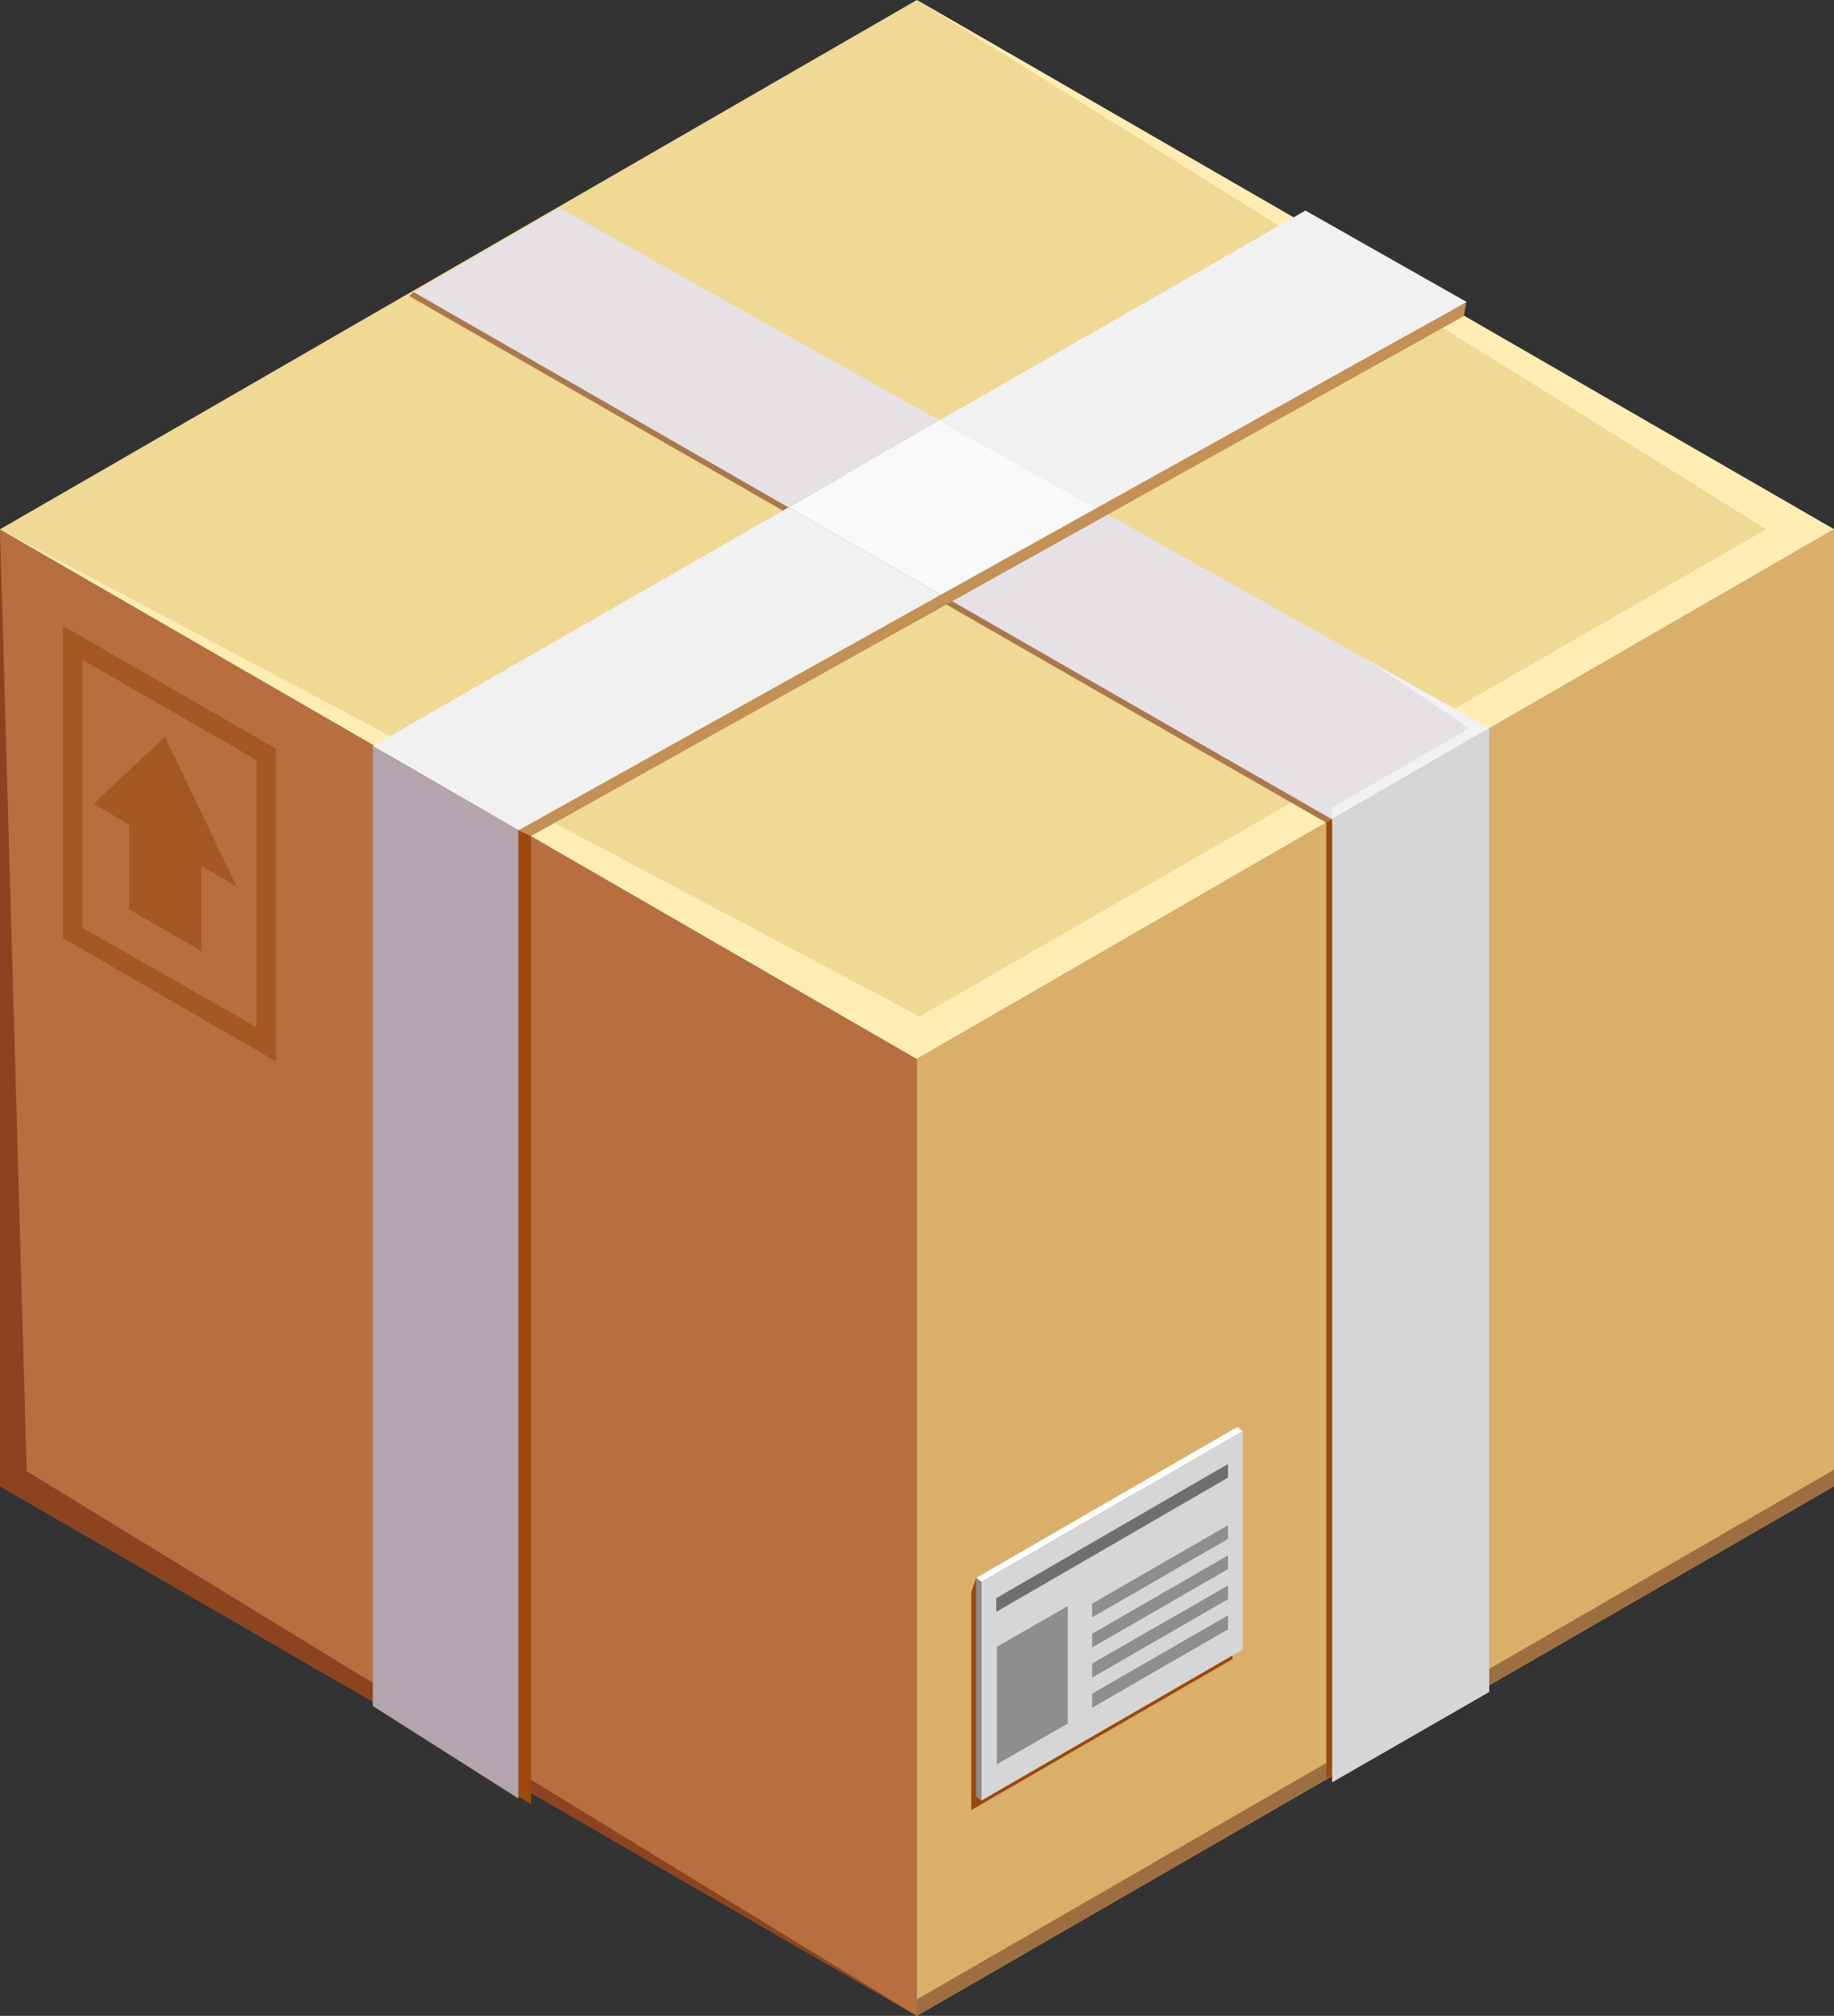 <svg xmlns="http://www.w3.org/2000/svg" viewBox="0 0 53.57 58.88"><rect x="0" y="0" width="53.57" height="58.88" fill="#333333" stroke="none"/><defs><style>.cls-1{fill:#b76f3f;}.cls-2{fill:#8c4320;}.cls-3{fill:#9c480c;}.cls-4{fill:#efd995;}.cls-5{fill:#ffedb4;}.cls-6{fill:#ab774d;}.cls-7{fill:#e6e1e4;}.cls-8{fill:#c39055;}.cls-9{fill:#f9f9f9;}.cls-10{fill:#f1f1f1;}.cls-11{fill:#b3a4ad;}.cls-12{fill:#d9af6a;}.cls-13{fill:#9d6f40;}.cls-14{fill:#d6d6d6;}.cls-15{fill:#a45823;}.cls-16{fill:#fefefe;}.cls-17{fill:#8b8b8b;}.cls-18{fill:#6f6f6f;}.cls-19{fill:#8e8e8e;}</style></defs><title>developing</title><g id="Layer_2" data-name="Layer 2"><g id="Layer_1-2" data-name="Layer 1"><polygon class="cls-1" points="26.78 58.88 0 43.41 0 15.46 26.78 30.93 26.78 58.88"/><polygon class="cls-2" points="0 15.46 0 43.41 26.78 58.88 0.78 42.97 0 15.46"/><polygon class="cls-3" points="11.25 50 11.25 21.96 15.51 24.42 15.51 52.7 11.25 50"/><polygon class="cls-4" points="26.78 30.93 0 15.46 26.78 0 53.57 15.46 26.78 30.93"/><polygon class="cls-5" points="51.59 15.46 26.86 29.69 0 15.46 26.78 30.93 53.57 15.46 26.78 0 51.59 15.46"/><polygon class="cls-6" points="11.96 8.65 43.02 26.49 47.73 23.81 12.08 8.53 11.96 8.65"/><polygon class="cls-7" points="16.34 6.07 27.44 12.28 23.03 14.82 12.08 8.53 16.34 6.07"/><polygon class="cls-7" points="47.85 23.7 43.14 26.36 27.48 17.37 32.02 14.84 47.85 23.7"/><polygon class="cls-8" points="15.14 24.25 42.83 8.82 42.76 9.23 15.51 24.42 15.14 24.25"/><polygon class="cls-9" points="32.02 14.84 27.48 17.37 23.03 14.82 27.44 12.28 32.02 14.84"/><polygon class="cls-10" points="23.03 14.82 27.48 17.37 15.14 24.25 10.89 21.79 23.03 14.82"/><polygon class="cls-10" points="42.84 8.82 32.02 14.84 27.44 12.28 38.13 6.15 42.84 8.82"/><polygon class="cls-11" points="10.89 49.83 10.89 21.79 15.14 24.25 15.14 52.53 10.89 49.83"/><polygon class="cls-12" points="26.78 58.88 53.57 43.41 53.57 15.46 26.78 30.93 26.78 58.88"/><polygon class="cls-13" points="26.78 58.88 53.57 43.41 53.57 42.93 26.78 58.4 26.78 58.88"/><polygon class="cls-3" points="28.37 52.87 36 48.46 36 42.09 28.51 46.09 28.37 46.5 28.37 52.87"/><polygon class="cls-3" points="43.33 49.31 43.33 21.37 38.74 24.02 38.74 51.96 43.33 49.31"/><polygon class="cls-14" points="43.5 49.42 43.5 21.27 38.91 23.92 38.91 52.06 43.5 49.42"/><path class="cls-15" d="M8.06,31l-6.22-3.6V18.28l6.22,3.59ZM2.41,27.1,7.49,30V22.2L2.41,19.27Z"/><polygon class="cls-15" points="3.77 26.56 5.88 27.78 5.88 25.27 3.77 24.05 3.77 26.56"/><polygon class="cls-15" points="2.73 23.48 6.91 25.89 4.82 21.52 2.73 23.48"/><polygon class="cls-16" points="28.67 46.21 36.3 41.8 36.14 41.68 28.51 46.09 28.67 46.21"/><polygon class="cls-17" points="28.67 52.59 28.67 46.21 28.51 46.09 28.51 52.47 28.67 52.59"/><polygon class="cls-14" points="28.67 52.59 36.3 48.18 36.3 41.8 28.67 46.21 28.67 52.59"/><polygon class="cls-18" points="29.1 47.08 35.87 43.16 35.87 42.76 29.1 46.68 29.1 47.08"/><polygon class="cls-19" points="31.9 47.24 35.87 44.95 35.87 44.55 31.9 46.84 31.9 47.24"/><polygon class="cls-19" points="29.12 51.53 31.19 50.34 31.19 46.91 29.12 48.1 29.12 51.53"/><polygon class="cls-19" points="31.9 48.12 35.87 45.83 35.87 45.43 31.9 47.72 31.9 48.12"/><polygon class="cls-19" points="31.9 49 35.87 46.71 35.87 46.31 31.9 48.59 31.9 49"/><polygon class="cls-19" points="31.9 49.88 35.87 47.59 35.87 47.18 31.9 49.47 31.9 49.88"/><polygon class="cls-10" points="39.85 19.22 42.92 21.27 38.91 23.59 38.91 23.92 43.5 21.27 39.85 19.22"/></g></g></svg>